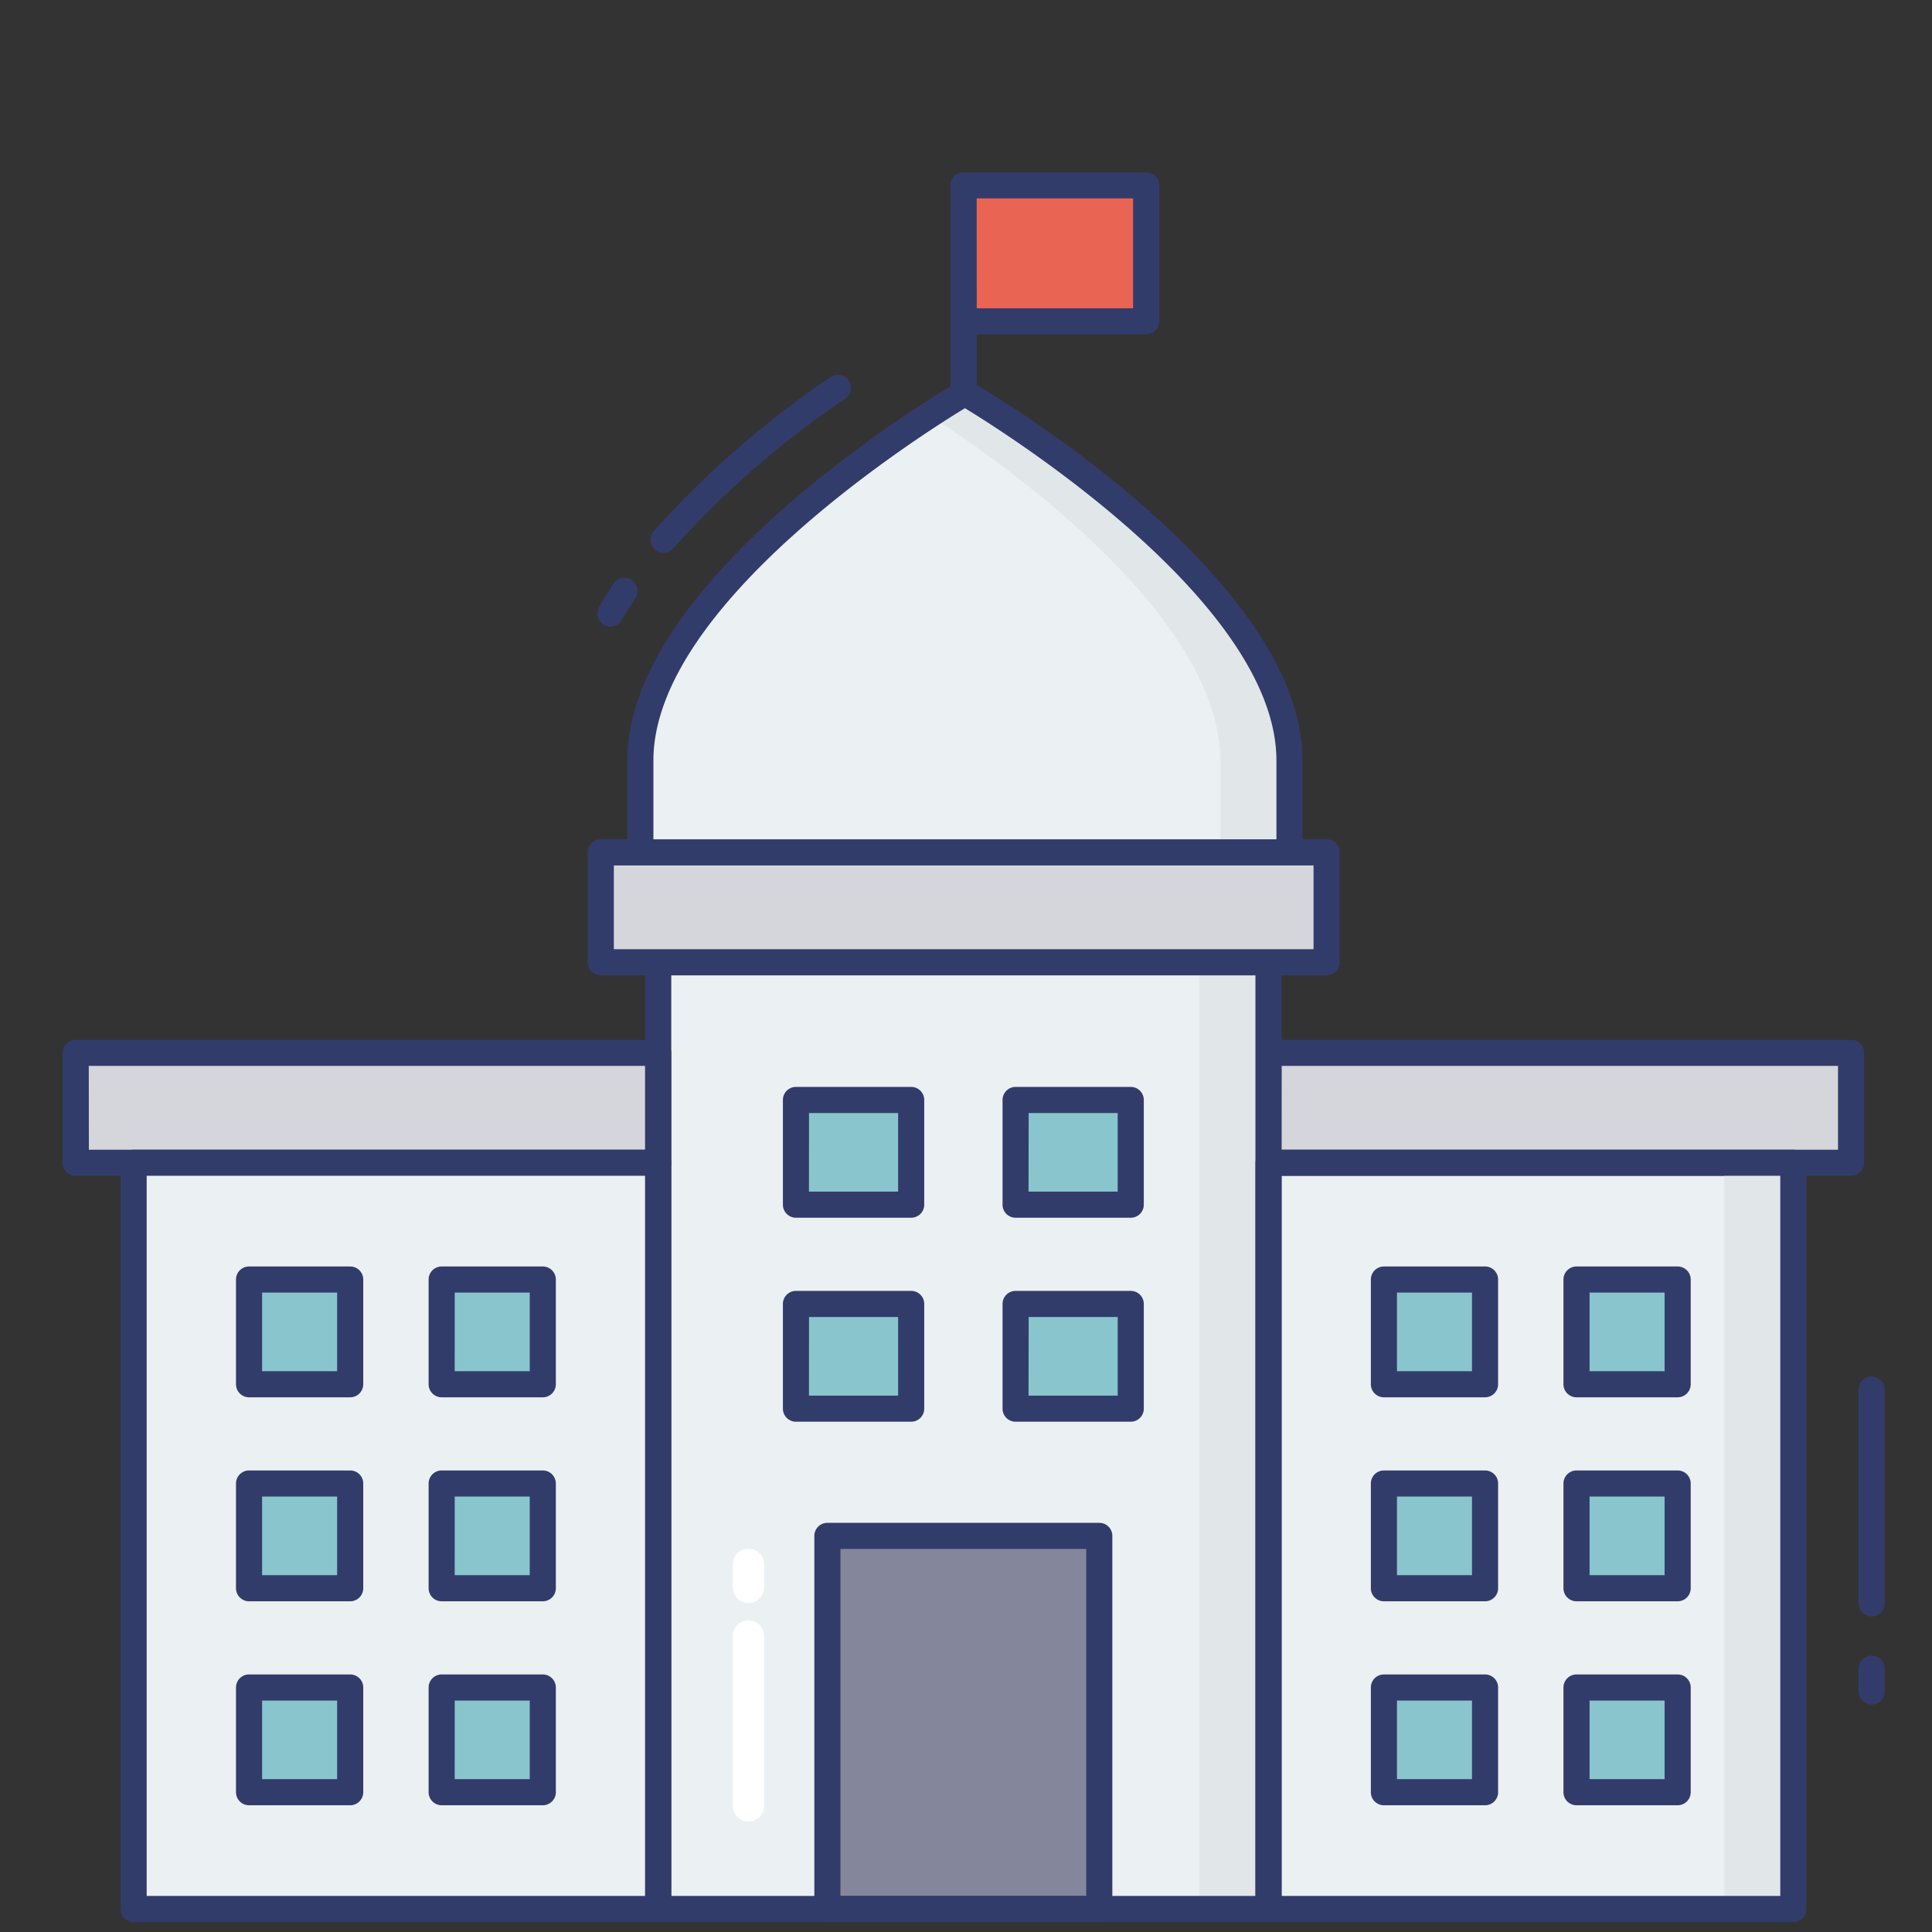 <svg height="512" viewBox="0 0 74 74" width="512" xmlns="http://www.w3.org/2000/svg"><rect x="0" y="0" width="74" height="74" fill="#333333" stroke="none"/><g id="color_line" data-name="color line"><path d="m36.959 15.052s-12.432 7.211-12.432 14.077v4.144h24.863v-4.144c0-6.866-12.431-14.077-12.431-14.077z" fill="#ebf0f3"/><path d="m25.211 36.857h23.376v36.262h-23.376z" fill="#ebf0f3"/><path d="m2.904 40.327h22.307v4.209h-22.307z" fill="#d5d6db"/><path d="m25.211 45.036h-22.311a.5.5 0 0 1 -.5-.5v-4.209a.5.5 0 0 1 .5-.5h22.311a.5.5 0 0 1 .5.5v4.209a.5.5 0 0 1 -.5.5zm-21.807-1h21.307v-3.209h-21.311z" fill="#323c6b"/><path d="m48.586 44.536h20.103v28.583h-20.103z" fill="#ebf0f3"/><path d="m48.586 40.327h22.318v4.209h-22.318z" fill="#d5d6db"/><path d="m70.9 45.036h-22.314a.5.5 0 0 1 -.5-.5v-4.209a.5.5 0 0 1 .5-.5h22.314a.5.5 0 0 1 .5.5v4.209a.5.5 0 0 1 -.5.5zm-21.817-1h21.317v-3.209h-21.314z" fill="#323c6b"/><path d="m36.909 16.115a.5.5 0 0 1 -.5-.5v-8.515a.5.5 0 0 1 1 0v8.515a.5.5 0 0 1 -.5.5z" fill="#323c6b"/><path d="m36.909 7.1h6.988v5.209h-6.988z" fill="#ea6453"/><path d="m43.9 12.809h-6.991a.5.5 0 0 1 -.5-.5v-5.209a.5.5 0 0 1 .5-.5h6.991a.5.5 0 0 1 .5.5v5.209a.5.5 0 0 1 -.5.5zm-6.488-1h5.988v-4.209h-5.991z" fill="#323c6b"/><path d="m31.692 58.828h10.414v14.292h-10.414z" fill="#84879c"/><path d="m42.105 73.619h-10.414a.5.5 0 0 1 -.5-.5v-14.291a.5.5 0 0 1 .5-.5h10.414a.5.5 0 0 1 .5.5v14.291a.5.5 0 0 1 -.5.5zm-9.914-1h9.414v-13.291h-9.414z" fill="#323c6b"/><path d="m5.118 44.536h20.092v28.583h-20.092z" fill="#ebf0f3"/><path d="m25.211 73.619h-20.093a.5.5 0 0 1 -.5-.5v-28.583a.5.5 0 0 1 .5-.5h20.093a.5.5 0 0 1 .5.5v28.583a.5.5 0 0 1 -.5.5zm-19.593-1h19.093v-27.583h-19.093z" fill="#323c6b"/><path d="m9.539 49.009h3.874v4.011h-3.874z" fill="#89c5cd"/><path d="m13.413 53.52h-3.874a.5.5 0 0 1 -.5-.5v-4.011a.5.5 0 0 1 .5-.5h3.874a.5.5 0 0 1 .5.5v4.011a.5.5 0 0 1 -.5.5zm-3.374-1h2.874v-3.011h-2.874z" fill="#323c6b"/><path d="m16.916 49.009h3.874v4.011h-3.874z" fill="#89c5cd"/><path d="m20.79 53.52h-3.873a.5.5 0 0 1 -.5-.5v-4.011a.5.5 0 0 1 .5-.5h3.873a.5.5 0 0 1 .5.5v4.011a.5.5 0 0 1 -.5.5zm-3.374-1h2.874v-3.011h-2.873z" fill="#323c6b"/><path d="m9.539 56.822h3.874v4.011h-3.874z" fill="#89c5cd"/><path d="m13.413 61.333h-3.874a.5.5 0 0 1 -.5-.5v-4.011a.5.5 0 0 1 .5-.5h3.874a.5.5 0 0 1 .5.5v4.011a.5.5 0 0 1 -.5.5zm-3.374-1h2.874v-3.011h-2.874z" fill="#323c6b"/><path d="m16.916 56.822h3.874v4.011h-3.874z" fill="#89c5cd"/><path d="m20.79 61.333h-3.873a.5.5 0 0 1 -.5-.5v-4.011a.5.5 0 0 1 .5-.5h3.873a.5.5 0 0 1 .5.5v4.011a.5.5 0 0 1 -.5.5zm-3.374-1h2.874v-3.011h-2.873z" fill="#323c6b"/><path d="m9.539 64.635h3.874v4.011h-3.874z" fill="#89c5cd"/><path d="m13.413 69.146h-3.874a.5.5 0 0 1 -.5-.5v-4.011a.5.5 0 0 1 .5-.5h3.874a.5.5 0 0 1 .5.5v4.011a.5.5 0 0 1 -.5.5zm-3.374-1h2.874v-3.011h-2.874z" fill="#323c6b"/><path d="m16.916 64.635h3.874v4.011h-3.874z" fill="#89c5cd"/><path d="m20.79 69.146h-3.873a.5.5 0 0 1 -.5-.5v-4.011a.5.5 0 0 1 .5-.5h3.873a.5.5 0 0 1 .5.5v4.011a.5.5 0 0 1 -.5.5zm-3.374-1h2.874v-3.011h-2.873z" fill="#323c6b"/><path d="m53.007 49.009h3.874v4.011h-3.874z" fill="#89c5cd"/><path d="m56.881 53.52h-3.874a.5.5 0 0 1 -.5-.5v-4.011a.5.5 0 0 1 .5-.5h3.874a.5.5 0 0 1 .5.5v4.011a.5.5 0 0 1 -.5.5zm-3.374-1h2.874v-3.011h-2.874z" fill="#323c6b"/><path d="m60.384 49.009h3.874v4.011h-3.874z" fill="#89c5cd"/><path d="m64.258 53.52h-3.874a.5.5 0 0 1 -.5-.5v-4.011a.5.5 0 0 1 .5-.5h3.874a.5.5 0 0 1 .5.5v4.011a.5.5 0 0 1 -.5.5zm-3.374-1h2.874v-3.011h-2.874z" fill="#323c6b"/><path d="m53.007 56.822h3.874v4.011h-3.874z" fill="#89c5cd"/><path d="m56.881 61.333h-3.874a.5.5 0 0 1 -.5-.5v-4.011a.5.5 0 0 1 .5-.5h3.874a.5.5 0 0 1 .5.5v4.011a.5.5 0 0 1 -.5.5zm-3.374-1h2.874v-3.011h-2.874z" fill="#323c6b"/><path d="m60.384 56.822h3.874v4.011h-3.874z" fill="#89c5cd"/><path d="m64.258 61.333h-3.874a.5.5 0 0 1 -.5-.5v-4.011a.5.5 0 0 1 .5-.5h3.874a.5.5 0 0 1 .5.5v4.011a.5.5 0 0 1 -.5.5zm-3.374-1h2.874v-3.011h-2.874z" fill="#323c6b"/><path d="m53.007 64.635h3.874v4.011h-3.874z" fill="#89c5cd"/><path d="m56.881 69.146h-3.874a.5.5 0 0 1 -.5-.5v-4.011a.5.5 0 0 1 .5-.5h3.874a.5.5 0 0 1 .5.5v4.011a.5.5 0 0 1 -.5.5zm-3.374-1h2.874v-3.011h-2.874z" fill="#323c6b"/><path d="m60.384 64.635h3.874v4.011h-3.874z" fill="#89c5cd"/><path d="m64.258 69.146h-3.874a.5.5 0 0 1 -.5-.5v-4.011a.5.5 0 0 1 .5-.5h3.874a.5.5 0 0 1 .5.5v4.011a.5.5 0 0 1 -.5.5zm-3.374-1h2.874v-3.011h-2.874z" fill="#323c6b"/><path d="m30.487 42.131h4.415v4.011h-4.415z" fill="#89c5cd"/><path d="m34.9 46.642h-4.413a.5.5 0 0 1 -.5-.5v-4.011a.5.5 0 0 1 .5-.5h4.413a.5.5 0 0 1 .5.5v4.011a.5.5 0 0 1 -.5.5zm-3.915-1h3.415v-3.011h-3.413z" fill="#323c6b"/><path d="m38.895 42.131h4.415v4.011h-4.415z" fill="#89c5cd"/><path d="m43.31 46.642h-4.41a.5.5 0 0 1 -.5-.5v-4.011a.5.5 0 0 1 .5-.5h4.41a.5.5 0 0 1 .5.5v4.011a.5.5 0 0 1 -.5.5zm-3.915-1h3.415v-3.011h-3.41z" fill="#323c6b"/><path d="m30.487 49.944h4.415v4.011h-4.415z" fill="#89c5cd"/><path d="m34.9 54.455h-4.413a.5.5 0 0 1 -.5-.5v-4.011a.5.5 0 0 1 .5-.5h4.413a.5.5 0 0 1 .5.5v4.011a.5.5 0 0 1 -.5.5zm-3.915-1h3.415v-3.011h-3.413z" fill="#323c6b"/><path d="m38.895 49.944h4.415v4.011h-4.415z" fill="#89c5cd"/><path d="m43.31 54.455h-4.41a.5.5 0 0 1 -.5-.5v-4.011a.5.5 0 0 1 .5-.5h4.41a.5.5 0 0 1 .5.5v4.011a.5.5 0 0 1 -.5.5zm-3.915-1h3.415v-3.011h-3.41z" fill="#323c6b"/><path d="m71.689 61.913a.5.5 0 0 1 -.5-.5v-8.188a.5.5 0 0 1 1 0v8.188a.5.5 0 0 1 -.5.5z" fill="#323c6b"/><path d="m71.689 65.288a.5.5 0 0 1 -.5-.5v-.875a.5.5 0 0 1 1 0v.875a.5.5 0 0 1 -.5.5z" fill="#323c6b"/><path d="m25.211 36.857v.051h20.731v36.211h2.644v-36.262z" fill="#e1e6e9"/><path d="m48.586 44.536v.051h17.459v28.532h2.644v-28.583z" fill="#e1e6e9"/><path d="m36.959 15.052s-.529.308-1.361.85c3.172 2.058 11.148 7.777 11.148 13.278v4.093h2.644v-4.144c0-6.866-12.431-14.077-12.431-14.077z" fill="#e1e6e9"/><g fill="#323c6b"><path d="m23.383 24a.5.5 0 0 1 -.432-.75c.173-.3.354-.6.548-.887a.5.5 0 1 1 .833.553c-.182.275-.353.554-.516.835a.5.5 0 0 1 -.433.249z"/><path d="m25.415 21.175a.5.5 0 0 1 -.379-.826 36.411 36.411 0 0 1 6.785-5.911.5.5 0 0 1 .566.824 35.416 35.416 0 0 0 -6.594 5.738.5.5 0 0 1 -.378.175z"/><path d="m48.586 73.619h-23.375a.5.5 0 0 1 -.5-.5v-36.262a.5.5 0 0 1 .5-.5h23.375a.5.5 0 0 1 .5.5v36.262a.5.5 0 0 1 -.5.5zm-22.875-1h22.375v-35.262h-22.375z"/><path d="m68.689 73.619h-20.1a.5.5 0 0 1 -.5-.5v-28.583a.5.5 0 0 1 .5-.5h20.1a.5.5 0 0 1 .5.5v28.583a.5.5 0 0 1 -.5.5zm-19.6-1h19.1v-27.583h-19.1z"/><path d="m49.39 33.773h-24.863a.5.5 0 0 1 -.5-.5v-4.144c0-7.072 12.163-14.209 12.681-14.509a.5.5 0 0 1 .5 0c.518.3 12.68 7.437 12.68 14.509v4.144a.5.5 0 0 1 -.498.5zm-24.363-1h23.863v-3.644c0-5.973-10.188-12.433-11.931-13.494-1.742 1.06-11.932 7.521-11.932 13.494z"/></g><path d="m23.007 32.648h27.805v4.209h-27.805z" fill="#d5d6db"/><path d="m50.812 37.357h-27.8a.5.5 0 0 1 -.5-.5v-4.209a.5.5 0 0 1 .5-.5h27.8a.5.5 0 0 1 .5.5v4.209a.5.5 0 0 1 -.5.5zm-27.3-1h26.8v-3.209h-26.8z" fill="#323c6b"/><path d="m28.667 69.767a.6.6 0 0 1 -.6-.6v-6.5a.6.6 0 1 1 1.2 0v6.5a.6.6 0 0 1 -.6.6z" fill="#fff"/><path d="m28.667 61.4a.6.6 0 0 1 -.6-.6v-.88a.6.6 0 1 1 1.2 0v.875a.6.6 0 0 1 -.6.605z" fill="#fff"/></g></svg>